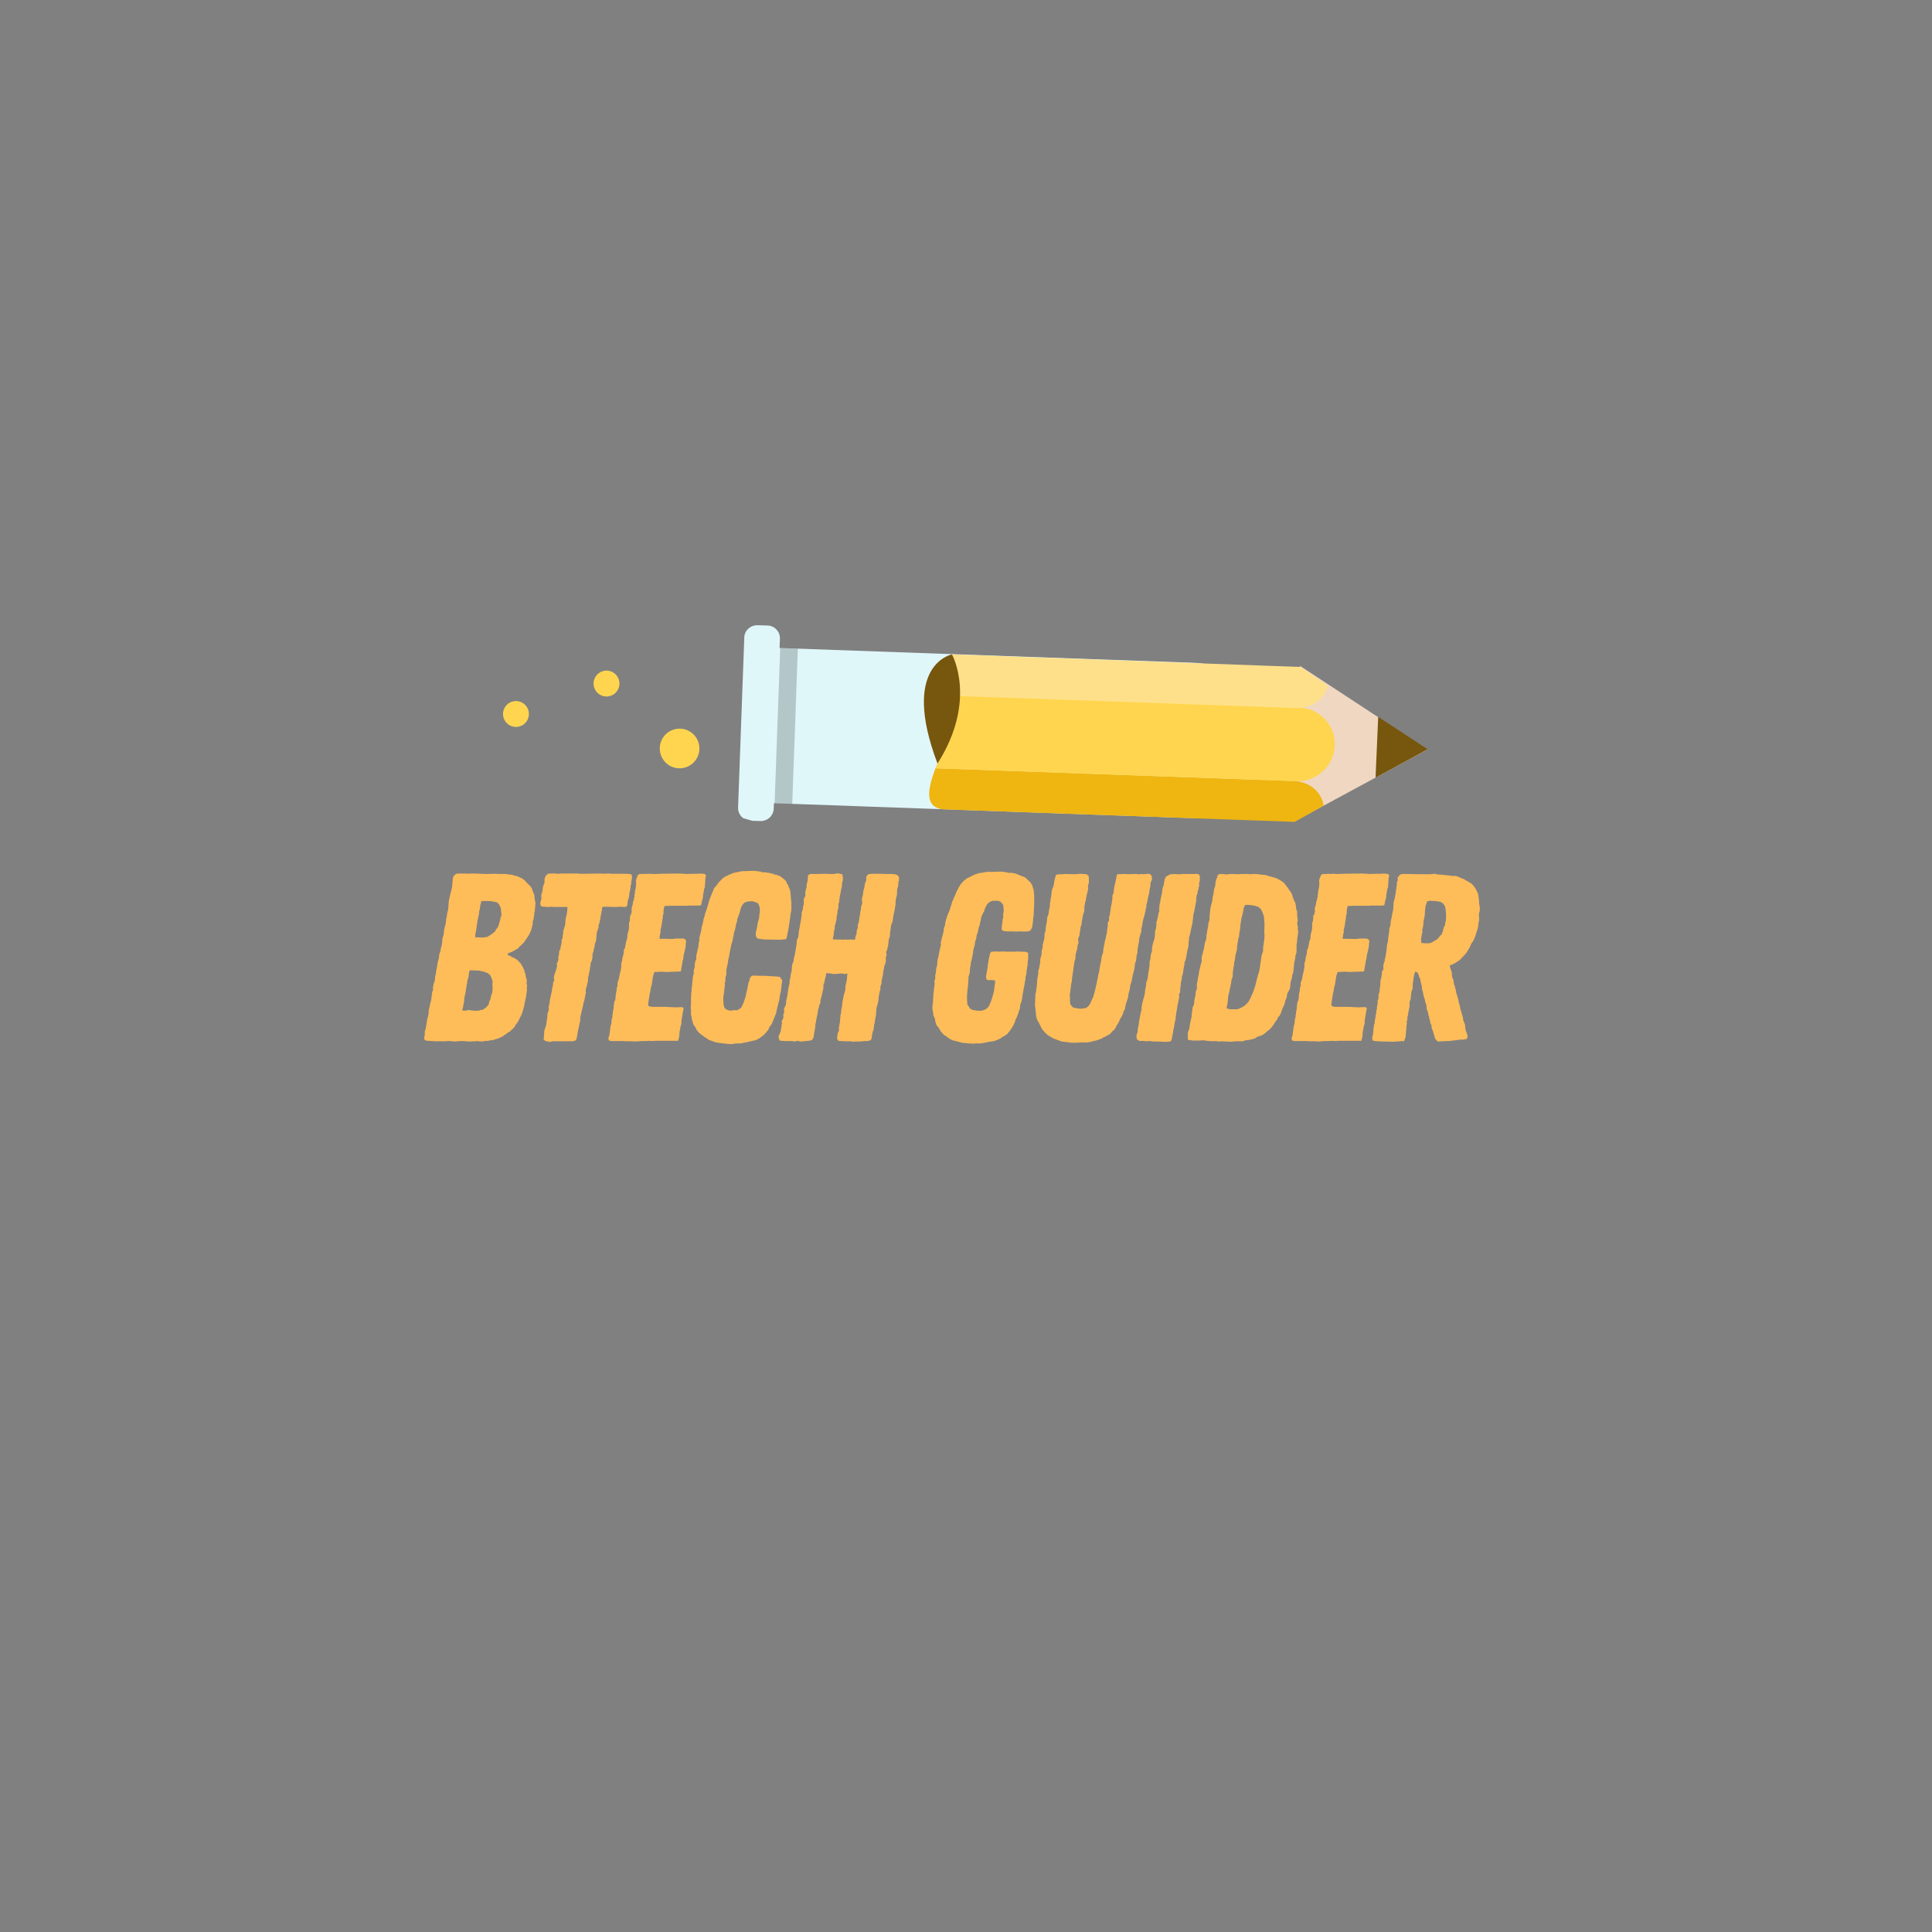 <?xml version="1.0" encoding="UTF-8"?>
<svg xmlns="http://www.w3.org/2000/svg" xmlns:xlink="http://www.w3.org/1999/xlink" width="375pt" height="375pt" viewBox="0 0 375 375" version="1.2">
<rect x="0" y="0" width="375" height="375" fill="#808080" stroke="none"/>
<defs>
<g>
<symbol overflow="visible" id="glyph0-0">
<path style="stroke:none;" d="M 7.234 0.047 L 7.934 0 L 8.07 0 L 8.441 -0.047 L 9.09 -0.047 L 9.461 0 L 10.066 0.047 L 11.316 0 L 11.645 -0.047 L 11.969 0 L 12.664 0.047 L 13.359 -0.094 L 13.637 -0.047 L 14.242 -0.184 L 14.656 -0.23 L 14.938 -0.277 L 15.309 -0.418 L 15.816 -0.555 L 16.188 -0.742 L 16.512 -0.883 L 16.746 -1.02 L 16.977 -1.207 L 17.301 -1.391 L 17.535 -1.625 L 17.812 -1.762 L 18.184 -1.996 L 18.367 -2.227 L 18.695 -2.504 L 18.926 -2.738 L 19.203 -3.246 L 19.621 -3.805 L 20.363 -5.289 L 20.457 -5.613 L 20.551 -5.891 L 20.641 -6.215 L 20.734 -6.492 L 20.875 -7.145 L 20.922 -7.469 L 21.059 -8.07 L 21.199 -8.766 L 21.293 -9.461 L 21.336 -9.789 L 21.336 -10.391 L 21.383 -10.809 L 21.293 -11.273 L 21.336 -11.875 L 21.152 -12.477 L 21.059 -13.082 L 20.922 -13.359 L 20.828 -13.824 L 20.594 -14.332 L 20.41 -14.656 L 20.133 -15.121 L 19.852 -15.398 L 19.574 -15.727 L 19.02 -16.098 L 18.602 -16.281 L 18.09 -16.559 L 17.625 -16.746 L 17.625 -17.023 L 18.043 -17.211 L 18.602 -17.441 L 19.156 -17.766 L 19.48 -17.953 L 19.715 -18.137 L 19.945 -18.414 L 20.18 -18.602 L 20.781 -19.203 L 21.152 -19.762 L 21.477 -20.223 L 21.801 -20.734 L 21.988 -21.152 L 22.125 -21.43 L 22.219 -21.754 L 22.312 -22.035 L 22.359 -22.359 L 22.406 -22.496 L 22.496 -22.82 L 22.449 -23.102 L 22.637 -23.703 L 22.684 -24.027 L 22.777 -24.633 L 22.777 -24.91 L 22.867 -25.234 L 22.914 -25.512 L 22.914 -25.836 L 22.961 -26.117 L 23.008 -26.812 L 22.914 -27.367 L 22.82 -27.738 L 22.82 -28.062 L 22.777 -28.434 L 22.496 -29.086 L 22.312 -29.641 L 22.172 -29.871 L 21.988 -30.152 L 21.57 -30.523 L 20.965 -31.172 L 20.457 -31.59 L 20.039 -31.773 L 19.574 -32.008 L 19.02 -32.145 L 18.324 -32.332 L 17.859 -32.379 L 17.348 -32.469 L 15.957 -32.469 L 15.309 -32.516 L 13.453 -32.469 L 11.18 -32.562 L 10.203 -32.562 L 9.695 -32.516 L 9.418 -32.562 L 8.258 -32.562 L 7.605 -32.516 L 7.191 -32.145 L 7.051 -31.914 L 6.957 -31.496 L 6.91 -30.801 L 6.863 -30.477 L 6.863 -30.105 L 6.727 -29.5 L 6.449 -28.387 L 6.309 -27.785 L 6.168 -27.09 L 6.078 -25.605 L 5.891 -24.957 L 5.797 -24.262 L 5.75 -23.98 L 5.66 -23.703 L 5.66 -23.379 L 5.613 -23.102 L 5.566 -22.684 L 5.426 -22.312 L 5.379 -22.035 L 5.289 -21.707 L 5.242 -21.152 L 5.195 -20.734 L 5.055 -20.316 L 4.965 -19.992 L 4.918 -19.668 L 4.918 -19.297 L 4.824 -18.648 L 4.637 -17.996 L 4.594 -17.625 L 4.406 -17.023 L 4.312 -16.793 L 4.266 -16.141 L 4.082 -15.492 L 3.988 -15.027 L 3.941 -14.844 L 3.941 -14.566 L 3.805 -14.008 L 3.758 -13.684 L 3.664 -13.082 L 3.523 -12.477 L 3.523 -12.152 L 3.48 -11.875 L 3.387 -11.504 L 3.246 -11.133 L 3.109 -10.484 L 3.152 -10.02 L 2.969 -9.555 L 2.875 -8.812 L 2.781 -8.117 L 2.738 -7.84 L 2.598 -7.469 L 2.551 -7.098 L 2.457 -6.773 L 2.41 -6.449 L 2.32 -6.168 L 2.273 -5.52 L 2.18 -4.871 L 1.996 -4.266 L 1.949 -3.941 L 1.855 -3.387 L 1.762 -2.738 L 1.668 -2.32 L 1.531 -1.949 L 1.531 -1.254 L 1.438 -0.789 L 1.391 -0.418 L 1.715 -0.141 L 2.133 -0.094 L 2.828 -0.047 L 3.199 -0.047 L 3.48 0 L 5.379 0 L 6.121 -0.047 L 6.492 -0.047 Z M 12.477 -20.133 L 11.922 -20.18 L 11.316 -20.18 L 11.316 -20.457 L 11.363 -20.922 L 11.457 -21.293 L 11.781 -23.562 L 11.875 -23.844 L 11.922 -24.168 L 12.059 -24.77 L 12.059 -25.094 L 12.199 -25.652 L 12.246 -25.977 L 12.293 -26.395 L 12.43 -26.812 L 12.43 -27.137 L 12.801 -27.23 L 13.961 -27.23 L 14.797 -27.137 L 15.215 -27.043 L 15.492 -26.996 L 15.863 -26.672 L 16.004 -26.441 L 16.281 -25.883 L 16.328 -25.328 L 16.375 -25.004 L 16.422 -24.492 L 16.234 -24.027 L 16.188 -23.656 L 16.098 -23.379 L 15.957 -22.82 L 15.727 -22.172 L 15.355 -21.707 L 15.121 -21.293 L 14.566 -20.828 L 14.055 -20.504 L 13.684 -20.27 L 13.129 -20.18 Z M 9.508 -5.938 L 8.766 -5.984 L 8.953 -6.586 L 9 -6.957 L 9.09 -7.328 L 9.184 -7.977 L 9.184 -8.305 L 9.324 -9 L 9.418 -9.324 L 9.508 -9.973 L 9.555 -10.344 L 9.648 -10.621 L 9.648 -10.945 L 9.742 -11.273 L 9.832 -11.969 L 9.926 -12.152 L 10.02 -12.523 L 10.113 -13.359 L 10.25 -13.777 L 10.902 -13.777 L 11.41 -13.73 L 12.059 -13.73 L 12.43 -13.637 L 12.895 -13.543 L 13.777 -13.219 L 14.285 -12.758 L 14.703 -11.645 L 14.656 -11.039 L 14.703 -10.25 L 14.613 -9.418 L 14.379 -8.812 L 14.332 -8.441 L 14.242 -8.117 L 14.008 -7.605 L 13.961 -7.234 L 13.684 -6.82 L 13.359 -6.539 L 12.941 -6.215 L 12.617 -6.078 L 12.293 -6.078 L 11.969 -5.938 L 11.086 -5.938 L 9.926 -6.078 Z M 9.508 -5.938 "/>
</symbol>
<symbol overflow="visible" id="glyph0-1">
<path style="stroke:none;" d="M 5.75 0.141 L 6.309 0 L 10.344 0 L 10.902 -0.23 L 10.992 -0.512 L 11.133 -1.16 L 11.227 -1.809 L 11.504 -3.109 L 11.734 -4.129 L 11.688 -4.5 L 11.828 -5.148 L 11.922 -5.52 L 12.152 -6.492 L 12.293 -7.098 L 12.34 -7.422 L 12.523 -8.023 L 12.664 -8.766 L 12.801 -9.418 L 12.758 -9.742 L 12.801 -10.02 L 12.848 -10.344 L 13.035 -10.902 L 13.082 -11.227 L 13.172 -11.504 L 13.219 -11.781 L 13.219 -12.246 L 13.312 -12.664 L 13.453 -13.359 L 13.59 -14.008 L 13.59 -14.285 L 13.684 -14.566 L 13.73 -15.215 L 13.914 -15.539 L 14.055 -16.098 L 14.102 -16.699 L 14.102 -17.023 L 14.242 -17.301 L 14.379 -17.953 L 14.473 -18.277 L 14.566 -18.973 L 14.797 -19.527 L 14.797 -19.852 L 14.844 -20.133 L 14.891 -20.688 L 14.891 -20.965 L 15.074 -21.57 L 15.309 -22.219 L 15.215 -22.449 L 15.398 -22.82 L 15.586 -23.656 L 15.633 -23.98 L 15.727 -24.586 L 15.816 -24.863 L 15.816 -25.141 L 15.957 -25.465 L 15.91 -25.746 L 16.004 -26.07 L 16.422 -26.117 L 18.367 -26.07 L 18.832 -26.07 L 19.25 -26.117 L 19.809 -26.117 L 20.223 -26.07 L 20.688 -26.117 L 20.875 -26.531 L 20.922 -27.184 L 21.012 -27.508 L 21.199 -28.109 L 21.246 -28.668 L 21.293 -28.945 L 21.383 -29.27 L 21.477 -29.828 L 21.477 -30.105 L 21.57 -30.43 L 21.617 -30.707 L 21.617 -31.031 L 21.707 -31.402 L 21.754 -31.727 L 21.754 -32.008 L 21.664 -32.379 L 21.246 -32.469 L 20.594 -32.516 L 17.719 -32.516 L 17.301 -32.562 L 16.328 -32.516 L 15.633 -32.562 L 12.664 -32.516 L 11.645 -32.516 L 11.316 -32.562 L 7.887 -32.562 L 7.562 -32.516 L 7.234 -32.516 L 7.004 -32.562 L 5.797 -32.562 L 5.473 -32.516 L 5.055 -32.191 L 4.824 -31.684 L 4.777 -31.402 L 4.777 -30.754 L 4.637 -30.477 L 4.453 -29.871 L 4.406 -29.223 L 4.312 -28.945 L 4.129 -28.297 L 4.176 -27.973 L 4.176 -27.602 L 4.035 -27.23 L 3.941 -26.672 L 4.082 -26.254 L 4.5 -26.117 L 4.871 -26.117 L 5.336 -26.07 L 5.75 -26.07 L 6.078 -26.117 L 6.727 -26.07 L 9.23 -26.07 L 9.184 -25.328 L 9.09 -24.633 L 9 -24.305 L 8.859 -23.703 L 8.859 -23.426 L 8.812 -23.102 L 8.812 -22.82 L 8.766 -22.543 L 8.535 -21.801 L 8.441 -21.477 L 8.395 -21.152 L 8.395 -20.781 L 8.305 -20.551 L 8.305 -20.086 L 8.07 -19.574 L 8.117 -19.25 L 7.977 -18.555 L 7.887 -18.277 L 7.887 -17.953 L 7.699 -17.672 L 7.605 -17.348 L 7.605 -16.93 L 7.469 -16.469 L 7.469 -15.816 L 7.375 -15.539 L 7.145 -14.984 L 7.234 -14.656 L 7.145 -14.332 L 6.957 -13.637 L 6.727 -12.988 L 6.633 -12.664 L 6.586 -12.34 L 6.68 -11.875 L 6.449 -11.41 L 6.402 -10.762 L 6.309 -10.484 L 6.215 -9.879 L 6.168 -9.555 L 6.078 -9.23 L 5.938 -8.535 L 5.797 -7.977 L 5.797 -7.605 L 5.566 -6.633 L 5.613 -6.262 L 5.566 -5.938 L 5.336 -5.289 L 5.336 -4.965 L 5.289 -4.312 L 5.195 -4.035 L 5.148 -3.34 L 5.055 -3.016 L 4.73 -2.039 L 4.684 -1.066 L 4.594 -0.371 L 5.008 0 L 5.336 0 Z M 5.75 0.141 "/>
</symbol>
<symbol overflow="visible" id="glyph0-2">
<path style="stroke:none;" d="M 6.82 0.047 L 7.191 0 L 7.934 -0.047 L 8.906 -0.047 L 9.184 -0.094 L 9.789 -0.047 L 10.531 -0.094 L 14.938 -0.094 L 15.074 -0.602 L 15.168 -1.02 L 15.215 -1.809 L 15.355 -2.504 L 15.398 -2.828 L 15.492 -3.109 L 15.586 -3.434 L 15.586 -4.035 L 15.77 -5.055 L 15.816 -5.426 L 15.91 -5.938 L 15.957 -6.121 L 16.004 -6.492 L 15.68 -6.633 L 14.379 -6.586 L 13.359 -6.633 L 12.711 -6.68 L 9.973 -6.68 L 9.324 -6.773 L 9.137 -6.957 L 9.137 -7.328 L 9.324 -8.535 L 9.461 -9.371 L 9.555 -9.695 L 9.602 -10.16 L 9.695 -10.574 L 9.832 -11.039 L 10.02 -12.34 L 10.16 -12.941 L 10.344 -13.453 L 10.762 -13.453 L 11.363 -13.5 L 11.875 -13.5 L 12.664 -13.453 L 13.824 -13.5 L 14.242 -13.5 L 14.938 -13.543 L 15.398 -13.543 L 15.492 -13.637 L 15.586 -14.285 L 15.727 -15.027 L 15.816 -15.68 L 15.957 -16.051 L 15.957 -16.375 L 16.098 -17.07 L 16.188 -17.395 L 16.328 -18.043 L 16.422 -18.555 L 16.422 -18.926 L 16.512 -19.48 L 16.234 -19.852 L 15.863 -19.945 L 14.656 -19.945 L 13.777 -19.852 L 12.152 -19.898 L 11.316 -19.898 L 11.41 -20.734 L 11.551 -21.199 L 11.504 -21.57 L 11.598 -21.895 L 11.734 -22.543 L 11.828 -23.191 L 11.969 -24.074 L 11.969 -24.445 L 12.105 -24.723 L 12.105 -25.375 L 12.152 -25.699 L 12.293 -26.254 L 13.406 -26.301 L 16.422 -26.301 L 16.977 -26.348 L 18.926 -26.348 L 19.391 -26.395 L 19.527 -26.996 L 19.574 -27.273 L 19.762 -27.926 L 19.762 -28.297 L 19.898 -28.992 L 19.945 -29.27 L 19.992 -29.594 L 20.133 -29.918 L 20.133 -30.199 L 20.223 -31.355 L 20.223 -31.637 L 20.363 -32.145 L 20.133 -32.469 L 19.715 -32.516 L 19.25 -32.562 L 18.832 -32.516 L 17.812 -32.516 L 16.469 -32.469 L 16.098 -32.516 L 15.027 -32.562 L 11.551 -32.516 L 10.531 -32.469 L 10.066 -32.469 L 9.695 -32.516 L 9.371 -32.516 L 8.812 -32.469 L 8.488 -32.516 L 8.211 -32.469 L 7.422 -32.469 L 7.051 -32.191 L 7.004 -31.914 L 6.863 -31.637 L 6.727 -31.078 L 6.82 -30.754 L 6.773 -30.477 L 6.727 -29.871 L 6.68 -29.594 L 6.586 -29.316 L 6.539 -28.715 L 6.449 -28.387 L 6.492 -28.109 L 6.355 -27.785 L 6.355 -27.461 L 6.215 -27.184 L 6.121 -26.531 L 5.938 -25.93 L 5.891 -25.605 L 5.938 -25.328 L 5.891 -25.004 L 5.797 -24.633 L 5.613 -24.352 L 5.566 -23.379 L 5.426 -23.055 L 5.379 -21.754 L 5.195 -21.059 L 5.055 -20.41 L 5.102 -20.133 L 5.008 -19.809 L 4.871 -19.438 L 4.594 -18.043 L 4.406 -17.766 L 4.406 -17.441 L 4.359 -17.117 L 4.312 -16.746 L 4.176 -16.422 L 4.082 -15.727 L 3.895 -15.074 L 3.895 -14.379 L 3.711 -13.406 L 3.617 -13.082 L 3.48 -12.387 L 3.434 -12.059 L 3.293 -11.734 L 3.152 -11.133 L 3.199 -10.855 L 3.016 -10.297 L 3.016 -10.066 L 2.922 -9.461 L 2.828 -9.09 L 2.828 -8.766 L 2.738 -8.023 L 2.551 -7.652 L 2.457 -7.051 L 2.41 -6.402 L 2.367 -6.078 L 2.273 -5.707 L 2.273 -5.379 L 2.18 -5.055 L 2.18 -4.637 L 2.039 -4.266 L 1.996 -3.523 L 1.809 -2.828 L 1.715 -2.086 L 1.625 -1.391 L 1.531 -0.973 L 1.391 -0.555 L 1.531 -0.141 L 1.949 -0.047 L 4.406 -0.047 L 4.73 0 L 5.938 0 Z M 6.82 0.047 "/>
</symbol>
<symbol overflow="visible" id="glyph0-3">
<path style="stroke:none;" d="M 10.16 0.555 L 10.621 0.465 L 11.227 0.418 L 11.922 0.418 L 12.523 0.277 L 13.082 0.184 L 13.637 0.047 L 14.844 -0.23 L 15.168 -0.371 L 15.91 -0.836 L 16.605 -1.438 L 17.301 -2.273 L 17.395 -2.551 L 17.535 -2.828 L 17.766 -3.109 L 17.953 -3.387 L 18.09 -3.711 L 18.324 -4.266 L 18.602 -5.008 L 18.738 -5.289 L 18.832 -5.613 L 18.879 -5.938 L 19.02 -6.492 L 19.297 -7.652 L 19.391 -7.934 L 19.527 -8.906 L 19.574 -9.09 L 19.621 -9.418 L 19.715 -9.648 L 19.762 -10.16 L 19.852 -10.762 L 19.852 -11.086 L 19.945 -11.363 L 19.945 -11.875 L 19.762 -12.199 L 19.438 -12.523 L 18.879 -12.57 L 16.605 -12.711 L 15.633 -12.711 L 14.426 -12.758 L 14.055 -12.711 L 13.73 -12.34 L 13.637 -11.875 L 13.406 -11.273 L 13.359 -10.945 L 13.266 -10.531 L 13.129 -9.832 L 12.988 -9.277 L 12.941 -9.047 L 12.895 -8.766 L 12.711 -8.164 L 12.477 -7.516 L 12.105 -6.68 L 11.922 -6.449 L 11.273 -6.031 L 10.574 -6.031 L 9.832 -5.938 L 9.137 -6.168 L 8.766 -6.492 L 8.582 -7.191 L 8.582 -7.516 L 8.535 -7.793 L 8.535 -8.258 L 8.582 -8.906 L 8.719 -9.555 L 8.719 -9.926 L 8.859 -10.902 L 8.812 -11.227 L 8.906 -11.551 L 8.953 -11.875 L 8.953 -12.246 L 9 -12.57 L 9.137 -12.895 L 9.137 -13.871 L 9.277 -14.566 L 9.371 -14.938 L 9.461 -15.539 L 9.508 -15.863 L 9.695 -16.605 L 9.742 -16.977 L 10.113 -18.832 L 10.344 -19.527 L 10.438 -20.18 L 10.531 -20.504 L 10.574 -20.781 L 10.621 -21.105 L 10.762 -21.523 L 10.902 -22.078 L 11.039 -22.777 L 11.227 -23.332 L 11.227 -23.609 L 11.504 -24.398 L 11.734 -25.004 L 11.922 -25.789 L 12.059 -26.117 L 12.199 -26.395 L 12.617 -26.902 L 13.129 -27.09 L 13.684 -27.184 L 14.195 -27.184 L 14.844 -26.996 L 15.355 -26.719 L 15.633 -25.883 L 15.633 -25.188 L 15.539 -24.539 L 15.492 -23.934 L 15.215 -22.914 L 15.121 -22.266 L 14.938 -21.43 L 14.844 -21.105 L 14.844 -20.457 L 15.168 -19.945 L 16.512 -19.762 L 19.438 -19.715 L 20.086 -19.762 L 20.641 -19.809 L 20.828 -19.992 L 21.059 -21.199 L 21.152 -21.57 L 21.43 -23.379 L 21.523 -24.121 L 21.617 -24.816 L 21.707 -25.188 L 21.754 -25.652 L 21.754 -26.672 L 21.707 -27.367 L 21.664 -27.785 L 21.617 -28.387 L 21.57 -28.945 L 21.477 -29.457 L 21.246 -29.918 L 21.152 -30.242 L 21.012 -30.477 L 20.781 -30.895 L 20.688 -31.125 L 20.18 -31.59 L 19.574 -32.055 L 18.926 -32.285 L 18.414 -32.379 L 18.23 -32.516 L 17.906 -32.562 L 17.582 -32.656 L 17.301 -32.703 L 16.652 -32.797 L 16.188 -32.797 L 15.77 -32.934 L 14.613 -33.074 L 13.871 -33.074 L 12.988 -33.027 L 12.293 -33.027 L 11.969 -32.98 L 11.363 -32.84 L 10.574 -32.703 L 9.602 -32.285 L 9.324 -32.145 L 8.719 -31.867 L 8.441 -31.637 L 7.793 -30.984 L 7.422 -30.523 L 7.098 -30.059 L 6.773 -29.781 L 6.586 -29.27 L 6.309 -28.621 L 6.078 -28.062 L 5.797 -27.273 L 5.613 -26.625 L 5.336 -25.699 L 5.008 -24.77 L 4.871 -24.168 L 4.73 -23.844 L 4.684 -23.52 L 4.637 -23.238 L 4.547 -22.914 L 4.5 -22.59 L 4.359 -22.312 L 4.312 -21.848 L 4.223 -21.336 L 4.129 -21.012 L 3.895 -20.086 L 3.895 -19.438 L 3.758 -19.156 L 3.758 -18.879 L 3.711 -18.324 L 3.57 -17.859 L 3.48 -17.348 L 3.34 -16.84 L 3.34 -16.652 L 3.293 -16.512 L 3.293 -15.863 L 3.109 -15.586 L 2.969 -14.75 L 3.016 -14.52 L 2.875 -14.008 L 2.781 -13.637 L 2.828 -13.219 L 2.645 -12.57 L 2.551 -11.598 L 2.504 -11.316 L 2.504 -10.992 L 2.41 -10.344 L 2.367 -9.695 L 2.32 -9.324 L 2.273 -8.348 L 2.273 -7.145 L 2.227 -6.82 L 2.227 -6.402 L 2.273 -6.031 L 2.273 -5.148 L 2.367 -4.824 L 2.457 -4.223 L 2.551 -3.941 L 2.691 -3.34 L 3.109 -2.738 L 3.434 -2.086 L 3.664 -1.855 L 3.852 -1.625 L 4.453 -1.16 L 4.73 -0.973 L 4.965 -0.789 L 5.426 -0.512 L 5.707 -0.277 L 6.262 -0.094 L 6.863 0.141 L 7.145 0.184 L 7.469 0.277 L 7.934 0.324 L 8.211 0.371 L 8.582 0.418 L 9.09 0.465 L 9.418 0.512 L 9.742 0.512 Z M 10.16 0.555 "/>
</symbol>
<symbol overflow="visible" id="glyph0-4">
<path style="stroke:none;" d="M 15.77 0.094 L 16.141 0.047 L 17.07 0.047 L 17.672 0 L 17.953 -0.047 L 18.648 -0.047 L 19.203 -0.184 L 19.391 -0.465 L 19.48 -0.789 L 19.48 -1.16 L 19.574 -1.484 L 19.621 -1.855 L 19.762 -2.086 L 19.852 -2.645 L 19.898 -3.152 L 19.992 -3.48 L 20.086 -4.082 L 20.133 -4.406 L 20.27 -5.055 L 20.316 -5.797 L 20.363 -6.449 L 20.457 -6.727 L 20.594 -7.234 L 20.734 -7.887 L 20.781 -8.211 L 20.781 -8.582 L 20.922 -9.23 L 20.965 -9.555 L 21.059 -9.832 L 21.152 -10.16 L 21.105 -10.438 L 21.383 -11.41 L 21.336 -11.688 L 21.43 -12.016 L 21.57 -12.664 L 21.664 -13.172 L 21.664 -13.453 L 21.848 -14.285 L 21.895 -14.613 L 22.125 -15.215 L 22.172 -15.539 L 22.172 -16.141 L 22.219 -16.469 L 22.359 -16.746 L 22.266 -17.07 L 22.266 -17.441 L 22.449 -17.719 L 22.496 -18.043 L 22.637 -18.695 L 22.684 -18.973 L 22.73 -19.668 L 22.961 -20.316 L 23.008 -21.012 L 23.102 -21.754 L 23.191 -22.359 L 23.238 -22.637 L 23.473 -23.191 L 23.52 -23.473 L 23.609 -24.074 L 23.656 -24.445 L 23.75 -24.77 L 23.797 -25.094 L 23.934 -25.699 L 23.98 -26.023 L 24.074 -26.625 L 24.074 -26.949 L 24.121 -27.555 L 24.215 -27.926 L 24.305 -28.25 L 24.352 -28.574 L 24.352 -28.945 L 24.398 -29.594 L 24.586 -30.152 L 24.586 -30.477 L 24.633 -30.754 L 24.586 -30.941 L 24.77 -31.219 L 24.723 -31.543 L 24.77 -31.82 L 24.445 -32.238 L 24.121 -32.379 L 23.379 -32.469 L 22.078 -32.469 L 21.152 -32.516 L 19.48 -32.516 L 19.066 -32.469 L 18.785 -32.426 L 18.414 -32.008 L 18.367 -31.727 L 18.414 -31.402 L 18.324 -31.078 L 18.137 -30.66 L 18.09 -30.383 L 17.996 -29.781 L 17.906 -29.5 L 17.766 -28.898 L 17.766 -28.527 L 17.582 -27.879 L 17.535 -27.555 L 17.582 -27.184 L 17.582 -26.625 L 17.395 -26.207 L 17.348 -25.605 L 17.211 -25.004 L 17.211 -24.676 L 17.117 -24.398 L 17.07 -24.074 L 17.023 -23.703 L 16.977 -23.379 L 16.93 -23.102 L 16.699 -22.496 L 16.793 -22.219 L 16.559 -21.523 L 16.512 -21.199 L 16.512 -20.875 L 16.328 -20.457 L 16.234 -19.945 L 16.188 -19.715 L 15.215 -19.762 L 14.844 -19.715 L 14.285 -19.762 L 13.914 -19.715 L 12.57 -19.762 L 12.199 -19.762 L 11.875 -19.809 L 11.969 -20.18 L 12.016 -20.457 L 12.105 -20.828 L 12.059 -21.105 L 12.152 -21.43 L 12.293 -22.035 L 12.246 -22.359 L 12.387 -22.637 L 12.43 -22.961 L 12.523 -23.332 L 12.617 -23.562 L 12.617 -23.844 L 12.664 -24.398 L 12.758 -24.633 L 12.801 -25.234 L 12.895 -25.605 L 12.988 -25.93 L 12.988 -26.672 L 13.129 -26.996 L 13.172 -27.555 L 13.266 -28.203 L 13.453 -29.086 L 13.5 -29.5 L 13.637 -29.918 L 13.684 -30.57 L 13.73 -30.848 L 13.871 -31.402 L 13.824 -31.727 L 13.824 -32.008 L 13.73 -32.426 L 13.266 -32.516 L 12.711 -32.609 L 12.246 -32.469 L 11.227 -32.469 L 10.574 -32.516 L 8.676 -32.469 L 7.516 -32.469 L 7.098 -32.238 L 7.051 -31.727 L 7.004 -31.172 L 6.863 -30.57 L 6.773 -30.242 L 6.82 -29.871 L 6.68 -29.547 L 6.633 -29.223 L 6.539 -28.898 L 6.586 -28.25 L 6.262 -27.645 L 6.262 -26.672 L 6.121 -26.07 L 6.078 -25.789 L 6.031 -25.418 L 5.844 -25.047 L 5.844 -24.398 L 5.797 -24.168 L 5.66 -23.191 L 5.566 -22.82 L 5.473 -22.219 L 5.289 -21.246 L 5.242 -20.594 L 5.195 -20.27 L 4.918 -19.621 L 4.871 -18.973 L 4.777 -18.324 L 4.73 -18.043 L 4.5 -16.699 L 4.312 -16.051 L 4.312 -15.68 L 4.176 -15.309 L 4.035 -14.984 L 3.941 -14.285 L 3.941 -13.961 L 3.852 -13.406 L 3.711 -12.941 L 3.664 -12.34 L 3.48 -11.688 L 3.523 -11.363 L 3.434 -10.992 L 3.387 -10.715 L 3.293 -10.438 L 3.062 -8.812 L 2.969 -8.441 L 2.828 -7.793 L 2.828 -7.422 L 2.781 -7.098 L 2.598 -6.68 L 2.41 -6.355 L 2.457 -5.707 L 2.273 -5.055 L 2.32 -4.684 L 2.227 -4.359 L 1.949 -3.852 L 2.039 -3.523 L 1.949 -3.246 L 1.949 -2.922 L 1.855 -2.504 L 1.809 -2.039 L 1.578 -1.438 L 1.391 -1.02 L 1.391 -0.648 L 1.578 -0.141 L 2.504 -0.047 L 3.988 -0.047 L 4.547 0.047 L 4.871 -0.047 L 5.195 -0.094 L 5.52 0.047 L 5.891 0.047 L 6.586 -0.047 L 7.145 -0.094 L 7.562 -0.141 L 7.934 -0.324 L 8.164 -0.789 L 8.258 -1.484 L 8.305 -1.809 L 8.395 -2.18 L 8.488 -2.828 L 8.488 -3.152 L 8.629 -3.805 L 8.676 -4.176 L 8.953 -5.473 L 9.047 -6.168 L 9.23 -6.773 L 9.277 -7.004 L 9.508 -7.562 L 9.461 -7.84 L 9.742 -8.859 L 9.973 -9.926 L 10.066 -10.25 L 10.066 -11.039 L 10.25 -11.363 L 10.344 -11.969 L 10.531 -12.617 L 10.574 -12.988 L 10.621 -13.219 L 11.41 -13.172 L 12.105 -13.035 L 13.59 -13.172 L 14.008 -13.082 L 14.332 -13.082 L 14.75 -13.129 L 14.656 -12.57 L 14.656 -12.246 L 14.566 -11.598 L 14.473 -11.273 L 14.332 -10.621 L 14.332 -10.066 L 14.242 -9.602 L 14.055 -9.09 L 13.777 -7.699 L 13.684 -6.82 L 13.543 -6.121 L 13.5 -5.473 L 13.406 -5.242 L 13.359 -4.637 L 13.312 -4.312 L 13.312 -3.988 L 13.266 -3.664 L 13.082 -2.691 L 13.082 -2.039 L 12.895 -1.715 L 12.801 -1.297 L 12.758 -0.883 L 12.711 -0.512 L 12.988 -0.094 L 13.312 -0.047 L 13.637 -0.047 L 14.148 0 L 15.398 0 Z M 15.77 0.094 "/>
</symbol>
<symbol overflow="visible" id="glyph0-5">
<path style="stroke:none;" d=""/>
</symbol>
<symbol overflow="visible" id="glyph0-6">
<path style="stroke:none;" d="M 10.066 0.465 L 10.531 0.418 L 11.551 0.418 L 12.293 0.277 L 12.941 0.141 L 13.172 0.094 L 14.148 -0.047 L 14.844 -0.324 L 15.445 -0.602 L 15.816 -0.883 L 16.098 -1.02 L 16.652 -1.391 L 17.211 -2.086 L 17.625 -2.691 L 17.812 -3.016 L 18.137 -3.711 L 18.23 -4.035 L 18.324 -4.312 L 18.508 -4.637 L 18.738 -5.242 L 18.879 -5.66 L 18.973 -6.031 L 19.109 -6.262 L 19.203 -7.145 L 19.344 -7.469 L 19.527 -8.117 L 19.621 -8.859 L 19.715 -9.371 L 19.809 -9.926 L 19.852 -10.25 L 19.992 -10.809 L 20.039 -11.133 L 20.133 -11.734 L 20.223 -12.016 L 20.18 -12.34 L 20.27 -12.617 L 20.41 -13.219 L 20.41 -13.5 L 20.457 -13.824 L 20.504 -14.102 L 20.551 -14.473 L 20.641 -15.027 L 20.641 -15.398 L 20.734 -16.004 L 20.734 -17.164 L 20.18 -17.395 L 19.203 -17.395 L 18.555 -17.441 L 18.23 -17.395 L 16.559 -17.395 L 15.816 -17.441 L 15.074 -17.395 L 14.703 -17.441 L 13.59 -17.395 L 13.359 -17.117 L 13.312 -16.93 L 13.082 -15.91 L 13.035 -15.539 L 12.941 -15.074 L 12.801 -13.961 L 12.57 -12.711 L 12.57 -12.152 L 12.848 -11.875 L 13.914 -11.875 L 14.242 -11.828 L 14.332 -11.598 L 14.102 -9.789 L 13.824 -8.719 L 13.684 -8.258 L 13.543 -7.84 L 13.312 -7.281 L 13.129 -6.863 L 12.801 -6.449 L 12.293 -6.121 L 11.734 -5.938 L 10.855 -5.938 L 9.973 -6.078 L 9.508 -6.309 L 9.371 -6.449 L 9.184 -6.773 L 8.906 -7.191 L 8.906 -7.652 L 8.859 -8.117 L 8.859 -8.812 L 8.906 -9.461 L 8.953 -10.066 L 9 -10.344 L 9.047 -10.668 L 9.09 -11.273 L 9.137 -11.922 L 9.137 -12.43 L 9.277 -12.941 L 9.418 -13.406 L 9.418 -13.73 L 9.461 -14.379 L 9.555 -14.656 L 9.602 -15.262 L 9.695 -15.586 L 9.832 -16.188 L 10.02 -17.07 L 10.066 -17.582 L 10.203 -18.184 L 10.344 -18.602 L 10.391 -19.02 L 10.484 -19.48 L 10.621 -19.809 L 10.715 -20.41 L 10.762 -20.734 L 10.945 -21.105 L 11.039 -21.664 L 11.133 -21.988 L 11.18 -22.266 L 11.363 -22.684 L 11.363 -23.008 L 11.504 -23.332 L 11.551 -23.703 L 11.688 -24.262 L 11.969 -24.863 L 12.246 -25.375 L 12.293 -25.652 L 12.43 -25.977 L 12.617 -26.301 L 12.758 -26.578 L 13.129 -26.949 L 13.543 -27.184 L 13.871 -27.273 L 14.891 -27.273 L 15.355 -27.09 L 15.633 -26.812 L 15.863 -26.488 L 15.91 -26.207 L 15.957 -25.699 L 16.004 -25.375 L 15.863 -24.539 L 15.91 -24.121 L 15.816 -23.797 L 15.727 -23.191 L 15.633 -22.449 L 15.586 -21.941 L 15.633 -21.57 L 16.098 -21.383 L 16.605 -21.336 L 17.906 -21.336 L 18.367 -21.293 L 19.109 -21.336 L 19.898 -21.293 L 20.828 -21.336 L 21.246 -21.617 L 21.523 -22.219 L 21.617 -22.914 L 21.664 -23.332 L 21.707 -23.891 L 21.801 -24.445 L 21.801 -24.77 L 21.848 -25.328 L 21.848 -25.836 L 21.895 -26.441 L 21.895 -28.25 L 21.848 -28.852 L 21.801 -29.363 L 21.617 -29.871 L 21.523 -30.289 L 21.383 -30.477 L 21.246 -30.754 L 20.594 -31.402 L 20.039 -31.867 L 19.391 -32.098 L 18.602 -32.426 L 18.277 -32.562 L 17.488 -32.703 L 16.883 -32.703 L 16.512 -32.797 L 15.91 -32.887 L 15.309 -32.934 L 14.055 -32.887 L 12.664 -32.887 L 12.016 -32.75 L 11.273 -32.656 L 10.668 -32.469 L 10.066 -32.238 L 9.461 -31.914 L 8.859 -31.637 L 8.258 -31.172 L 7.746 -30.613 L 7.562 -30.383 L 7.422 -30.105 L 7.234 -29.871 L 7.004 -29.363 L 6.773 -28.945 L 6.68 -28.621 L 6.539 -28.344 L 6.262 -27.738 L 6.121 -27.367 L 5.984 -27.09 L 5.797 -26.441 L 5.613 -25.883 L 5.566 -25.652 L 5.336 -25.094 L 5.195 -24.816 L 5.102 -24.492 L 4.965 -24.215 L 4.918 -23.891 L 4.777 -23.609 L 4.73 -23.332 L 4.637 -23.008 L 4.594 -22.496 L 4.406 -22.078 L 4.359 -21.707 L 4.266 -21.105 L 4.129 -20.594 L 3.941 -19.945 L 3.895 -19.621 L 3.758 -19.156 L 3.805 -18.738 L 3.664 -18.137 L 3.434 -17.164 L 3.34 -16.512 L 3.152 -15.863 L 3.109 -15.492 L 3.062 -14.75 L 2.875 -14.102 L 2.828 -13.406 L 2.691 -12.758 L 2.691 -12.152 L 2.504 -11.551 L 2.598 -11.227 L 2.504 -10.621 L 2.457 -10.297 L 2.41 -9.695 L 2.367 -9.418 L 2.32 -9.09 L 2.32 -8.488 L 2.273 -8.305 L 2.273 -7.652 L 2.18 -7.191 L 2.133 -6.355 L 2.32 -5.379 L 2.32 -5.102 L 2.457 -4.777 L 2.645 -4.312 L 2.691 -3.941 L 2.828 -3.48 L 2.969 -3.062 L 3.293 -2.738 L 3.617 -2.18 L 3.758 -1.949 L 3.941 -1.715 L 4.406 -1.207 L 4.777 -1.02 L 5.426 -0.512 L 6.078 -0.184 L 6.863 0 L 7.328 0.141 L 8.117 0.324 L 8.395 0.324 L 9.137 0.418 L 9.461 0.418 Z M 10.066 0.465 "/>
</symbol>
<symbol overflow="visible" id="glyph0-7">
<path style="stroke:none;" d="M 10.066 0.277 L 10.992 0.277 L 11.688 0.23 L 12.758 0.23 L 13.684 0.141 L 13.961 0.047 L 14.379 -0.047 L 14.938 -0.184 L 15.215 -0.277 L 15.957 -0.555 L 16.188 -0.742 L 16.746 -0.973 L 17.117 -1.207 L 17.535 -1.438 L 17.906 -1.902 L 18.324 -2.227 L 18.602 -2.645 L 18.785 -3.062 L 19.02 -3.387 L 19.203 -3.711 L 19.48 -4.359 L 19.668 -4.637 L 19.992 -5.242 L 20.133 -5.844 L 20.363 -6.121 L 20.504 -6.91 L 20.688 -7.516 L 20.875 -8.07 L 20.965 -8.395 L 21.059 -8.676 L 21.059 -9 L 21.152 -9.418 L 21.293 -9.926 L 21.383 -10.25 L 21.383 -10.531 L 21.523 -11.133 L 21.707 -11.688 L 21.707 -11.781 L 21.848 -12.43 L 21.895 -12.758 L 22.078 -13.406 L 22.219 -14.008 L 22.312 -14.566 L 22.359 -15.168 L 22.543 -15.539 L 22.637 -16.188 L 22.637 -16.512 L 22.82 -17.164 L 22.867 -17.812 L 22.961 -18.461 L 23.008 -18.738 L 23.148 -19.391 L 23.148 -19.668 L 23.285 -20.363 L 23.609 -21.383 L 23.562 -21.707 L 23.656 -22.035 L 23.703 -22.312 L 23.797 -22.637 L 23.797 -22.961 L 23.934 -23.52 L 24.027 -23.934 L 24.168 -24.352 L 24.262 -24.77 L 24.398 -25.281 L 24.398 -25.559 L 24.586 -26.117 L 24.539 -26.395 L 24.723 -26.996 L 24.77 -27.32 L 24.863 -27.691 L 24.91 -28.016 L 25.094 -28.668 L 25.141 -29.039 L 25.234 -29.688 L 25.328 -30.059 L 25.375 -30.754 L 25.652 -31.402 L 25.605 -32.098 L 25.234 -32.469 L 24.863 -32.516 L 24.445 -32.469 L 24.121 -32.426 L 23.656 -32.469 L 23.332 -32.426 L 22.961 -32.426 L 22.637 -32.469 L 22.312 -32.469 L 20.965 -32.426 L 20.641 -32.469 L 20.316 -32.469 L 18.926 -32.426 L 18.785 -32.098 L 18.738 -31.727 L 18.602 -31.125 L 18.461 -30.477 L 18.324 -29.871 L 18.277 -29.594 L 18.23 -29.039 L 18.184 -28.758 L 17.953 -28.25 L 17.996 -27.926 L 17.906 -27.32 L 17.812 -26.672 L 17.672 -26.023 L 17.625 -25.652 L 17.535 -25.004 L 17.488 -24.633 L 17.301 -23.98 L 17.348 -23.473 L 17.07 -23.008 L 17.07 -22.359 L 17.023 -22.125 L 16.93 -21.477 L 16.93 -21.105 L 16.746 -20.457 L 16.699 -20.086 L 16.512 -19.438 L 16.422 -18.879 L 16.281 -18.277 L 16.188 -17.672 L 16.188 -17.301 L 15.957 -16.652 L 15.863 -16.328 L 15.816 -15.77 L 15.633 -14.938 L 15.539 -14.473 L 15.445 -13.871 L 15.398 -13.543 L 15.309 -13.172 L 15.215 -12.848 L 15.168 -12.43 L 15.074 -12.016 L 14.984 -11.734 L 14.938 -11.273 L 14.844 -10.945 L 14.703 -10.297 L 14.473 -9.371 L 14.379 -9.09 L 14.285 -8.676 L 14.055 -8.211 L 13.73 -7.469 L 13.59 -7.191 L 13.312 -6.82 L 12.848 -6.449 L 11.781 -6.309 L 10.809 -6.449 L 10.297 -6.586 L 9.789 -7.191 L 9.742 -7.746 L 9.742 -8.258 L 9.695 -9 L 9.742 -9.324 L 9.789 -9.602 L 9.832 -10.02 L 9.973 -11.133 L 10.113 -11.734 L 10.16 -12.387 L 10.297 -13.312 L 10.531 -14.984 L 10.621 -15.539 L 10.809 -16.141 L 10.809 -16.746 L 10.945 -17.301 L 11.039 -17.582 L 11.133 -17.906 L 11.18 -18.277 L 11.227 -18.695 L 11.41 -19.109 L 11.316 -19.715 L 11.363 -19.992 L 11.598 -20.641 L 11.598 -20.965 L 11.688 -21.336 L 11.734 -21.664 L 11.781 -22.125 L 11.922 -22.449 L 11.969 -22.73 L 12.059 -23.426 L 12.199 -24.121 L 12.246 -24.492 L 12.477 -25.141 L 12.523 -25.465 L 12.523 -25.93 L 12.57 -26.301 L 12.664 -26.902 L 12.848 -27.461 L 12.848 -27.785 L 12.941 -28.062 L 12.988 -28.387 L 13.082 -28.758 L 13.172 -29.176 L 13.266 -29.5 L 13.219 -30.152 L 13.312 -30.477 L 13.406 -30.754 L 13.406 -31.402 L 13.359 -32.098 L 12.941 -32.426 L 12.199 -32.469 L 11.781 -32.516 L 10.668 -32.426 L 8.719 -32.469 L 8.305 -32.426 L 8.07 -32.426 L 7.281 -32.379 L 7.004 -32.285 L 6.91 -31.914 L 6.727 -31.266 L 6.633 -30.613 L 6.539 -30.152 L 6.449 -29.918 L 6.215 -29.316 L 6.078 -28.016 L 5.984 -27.738 L 5.984 -27.414 L 5.844 -26.766 L 5.844 -26.395 L 5.797 -26.023 L 5.66 -25.375 L 5.613 -25.004 L 5.566 -24.676 L 5.336 -24.074 L 5.289 -23.797 L 5.289 -23.473 L 5.195 -22.867 L 5.102 -22.59 L 4.965 -21.293 L 4.824 -21.012 L 4.777 -20.363 L 4.777 -19.992 L 4.594 -19.344 L 4.453 -18.738 L 4.406 -18.09 L 4.223 -17.488 L 4.223 -16.883 L 4.129 -16.559 L 3.988 -16.004 L 3.941 -15.68 L 3.988 -15.355 L 3.852 -14.797 L 3.805 -14.52 L 3.758 -14.195 L 3.57 -13.637 L 3.57 -13.035 L 3.48 -12.57 L 3.387 -12.016 L 3.34 -11.316 L 3.293 -10.715 L 3.109 -9.461 L 3.016 -9.047 L 2.969 -7.469 L 2.922 -7.191 L 3.109 -5.613 L 3.152 -4.965 L 3.34 -4.223 L 3.711 -3.57 L 4.082 -2.828 L 4.129 -2.691 L 4.359 -2.32 L 4.594 -2.039 L 4.871 -1.715 L 5.336 -1.254 L 6.262 -0.695 L 6.539 -0.555 L 6.863 -0.418 L 7.652 -0.141 L 7.84 -0.047 L 8.164 0.047 Z M 10.066 0.277 "/>
</symbol>
<symbol overflow="visible" id="glyph0-8">
<path style="stroke:none;" d="M 6.402 0.094 L 7.605 0.094 L 8.117 -0.047 L 8.258 -0.465 L 8.305 -0.836 L 8.441 -1.438 L 8.535 -2.086 L 8.676 -2.691 L 8.859 -3.805 L 9 -4.312 L 9 -4.637 L 9.09 -5.242 L 9.184 -5.891 L 9.324 -6.539 L 9.324 -6.91 L 9.508 -7.516 L 9.555 -7.887 L 9.695 -8.582 L 9.648 -9.09 L 9.879 -9.555 L 9.879 -10.203 L 9.926 -10.438 L 10.02 -11.086 L 10.02 -11.457 L 10.203 -12.105 L 10.203 -12.477 L 10.391 -13.129 L 10.484 -13.684 L 10.574 -14.285 L 10.715 -14.891 L 10.715 -15.262 L 10.855 -15.586 L 11.039 -16.234 L 11.273 -17.625 L 11.41 -18.09 L 11.504 -18.695 L 11.504 -19.02 L 11.551 -19.391 L 11.598 -19.715 L 11.598 -20.133 L 11.734 -20.551 L 11.875 -21.199 L 11.922 -21.43 L 12.059 -22.035 L 12.199 -22.59 L 12.293 -23.191 L 12.34 -23.52 L 12.387 -24.074 L 12.43 -24.398 L 12.523 -24.957 L 12.617 -25.234 L 12.711 -25.746 L 12.941 -26.949 L 12.988 -27.23 L 12.988 -27.555 L 13.035 -27.832 L 13.035 -28.203 L 13.219 -28.621 L 13.312 -29.27 L 13.453 -29.5 L 13.453 -29.918 L 13.59 -30.105 L 13.543 -30.383 L 13.59 -30.895 L 13.684 -31.031 L 13.684 -31.637 L 13.73 -31.914 L 13.543 -32.379 L 13.035 -32.516 L 12.711 -32.469 L 10.25 -32.469 L 9.926 -32.426 L 9.277 -32.426 L 8.859 -32.469 L 8.164 -32.426 L 7.84 -32.379 L 7.562 -32.191 L 7.234 -32.055 L 6.91 -31.59 L 6.863 -31.266 L 6.773 -30.984 L 6.68 -30.289 L 6.492 -29.781 L 6.402 -29.27 L 6.355 -28.715 L 6.262 -28.434 L 6.215 -28.156 L 6.078 -27.555 L 5.984 -26.902 L 5.891 -26.672 L 5.844 -26.07 L 5.797 -25.699 L 5.844 -25.375 L 5.66 -24.77 L 5.613 -24.445 L 5.473 -23.844 L 5.426 -23.562 L 5.242 -23.008 L 5.289 -22.684 L 5.242 -22.406 L 5.148 -21.754 L 5.008 -21.43 L 5.008 -20.781 L 4.871 -19.809 L 4.637 -19.156 L 4.5 -18.555 L 4.406 -17.996 L 4.406 -17.395 L 4.223 -17.023 L 4.129 -16.375 L 4.129 -16.051 L 3.941 -15.398 L 3.941 -14.75 L 3.852 -14.102 L 3.805 -13.824 L 3.758 -13.5 L 3.664 -13.172 L 3.664 -12.895 L 3.57 -12.199 L 3.246 -11.18 L 3.293 -10.855 L 3.199 -10.531 L 3.152 -10.25 L 3.062 -9.926 L 3.062 -9.602 L 2.969 -9.047 L 2.875 -8.629 L 2.738 -8.211 L 2.645 -7.793 L 2.504 -7.281 L 2.367 -6.449 L 2.41 -6.168 L 2.227 -5.566 L 2.18 -5.242 L 2.086 -4.871 L 2.039 -4.547 L 1.902 -3.852 L 1.855 -3.48 L 1.762 -2.828 L 1.668 -2.504 L 1.625 -1.809 L 1.391 -1.16 L 1.438 -0.465 L 1.809 -0.141 L 2.18 -0.047 L 2.551 -0.094 L 2.875 -0.047 L 3.387 0 L 3.711 -0.047 L 4.082 -0.047 L 4.73 0.047 L 6.078 0.047 Z M 6.402 0.094 "/>
</symbol>
<symbol overflow="visible" id="glyph0-9">
<path style="stroke:none;" d="M 9.832 0.094 L 10.16 0.047 L 10.391 0.047 L 10.715 0 L 12.152 0 L 12.664 -0.184 L 13.406 -0.277 L 13.871 -0.371 L 14.52 -0.555 L 14.984 -0.883 L 15.492 -1.02 L 16.098 -1.297 L 16.375 -1.484 L 16.793 -1.855 L 17.441 -2.367 L 18.09 -3.152 L 18.414 -3.711 L 18.648 -3.988 L 18.879 -4.312 L 18.926 -4.594 L 19.297 -4.965 L 19.527 -5.426 L 19.852 -6.355 L 20.18 -7.004 L 20.363 -7.652 L 20.41 -7.934 L 20.688 -8.535 L 20.734 -9.047 L 20.828 -9.324 L 21.152 -9.926 L 21.293 -10.25 L 21.383 -10.809 L 21.43 -11.41 L 21.707 -12.387 L 21.754 -12.848 L 21.895 -13.219 L 21.988 -13.59 L 22.078 -14.656 L 22.172 -15.355 L 22.359 -16.234 L 22.359 -16.559 L 22.59 -17.301 L 22.59 -18.602 L 22.637 -18.926 L 22.73 -19.715 L 22.73 -20.039 L 22.867 -20.781 L 22.867 -21.059 L 22.914 -21.383 L 22.82 -21.707 L 22.867 -22.035 L 22.82 -22.312 L 22.684 -22.961 L 22.82 -23.238 L 22.777 -23.844 L 22.684 -24.77 L 22.73 -25.094 L 22.496 -25.746 L 22.496 -26.07 L 22.359 -26.859 L 22.172 -27.184 L 21.895 -27.879 L 21.707 -28.527 L 21.477 -28.945 L 21.293 -29.176 L 20.922 -29.734 L 20.223 -30.66 L 19.945 -30.895 L 19.621 -31.125 L 19.156 -31.402 L 18.973 -31.496 L 18.738 -31.637 L 17.953 -31.867 L 17.672 -31.961 L 17.582 -31.961 L 16.93 -32.145 L 16.559 -32.285 L 16.234 -32.285 L 15.539 -32.379 L 15.121 -32.426 L 14.75 -32.469 L 14.008 -32.469 L 13.73 -32.426 L 13.219 -32.469 L 12.059 -32.469 L 11.133 -32.426 L 10.113 -32.469 L 9.742 -32.469 L 9 -32.379 L 8.676 -32.426 L 8.117 -32.469 L 7.793 -32.469 L 7.328 -32.332 L 7.191 -31.82 L 7.098 -31.684 L 6.957 -31.219 L 6.863 -30.895 L 6.82 -30.336 L 6.773 -30.012 L 6.633 -29.734 L 6.539 -29.176 L 6.449 -28.527 L 6.309 -27.926 L 6.262 -27.602 L 6.262 -27.32 L 6.168 -26.996 L 5.938 -26.16 L 5.844 -25.605 L 5.75 -24.633 L 5.707 -24.262 L 5.707 -23.609 L 5.52 -23.055 L 5.426 -22.496 L 5.426 -22.219 L 5.289 -21.664 L 5.242 -21.336 L 5.148 -20.781 L 5.102 -20.457 L 5.102 -20.18 L 5.055 -19.852 L 4.965 -19.527 L 4.824 -19.203 L 4.594 -17.906 L 4.5 -17.625 L 4.359 -16.977 L 4.266 -16.699 L 4.176 -16.375 L 4.176 -15.445 L 3.988 -14.891 L 3.941 -14.613 L 3.805 -14.055 L 3.711 -13.73 L 3.617 -13.129 L 3.57 -12.801 L 3.434 -12.152 L 3.387 -11.781 L 3.246 -11.133 L 3.246 -10.113 L 3.062 -9.789 L 3.016 -9.508 L 2.969 -8.906 L 2.875 -8.535 L 2.738 -7.887 L 2.738 -7.516 L 2.645 -7.051 L 2.457 -6.68 L 2.367 -6.168 L 2.32 -5.797 L 2.227 -5.148 L 2.227 -4.777 L 2.133 -4.406 L 2.039 -3.941 L 1.902 -3.293 L 1.855 -3.016 L 1.762 -2.367 L 1.531 -1.809 L 1.484 -1.391 L 1.484 -0.324 L 1.855 -0.23 L 2.504 -0.141 L 3.895 -0.141 L 4.223 -0.184 L 4.594 -0.184 L 4.871 -0.141 L 5.52 -0.047 L 5.938 -0.047 L 6.309 0 L 6.863 -0.047 L 7.562 0.047 L 8.164 0 L 8.766 0.047 Z M 9.648 -6.215 L 9 -6.402 L 9.09 -6.82 L 9.23 -7.605 L 9.277 -8.305 L 9.371 -9 L 9.555 -9.648 L 9.602 -9.973 L 9.789 -10.809 L 9.926 -11.504 L 9.926 -11.781 L 10.16 -12.43 L 10.203 -12.711 L 10.203 -13.312 L 10.391 -14.52 L 10.484 -14.844 L 10.438 -15.121 L 10.531 -15.445 L 10.668 -16.098 L 10.668 -16.375 L 10.809 -17.023 L 10.902 -17.301 L 11.039 -17.953 L 11.039 -18.277 L 11.133 -19.02 L 11.273 -19.668 L 11.273 -19.945 L 11.41 -20.223 L 11.457 -20.594 L 11.457 -20.922 L 11.551 -21.246 L 11.598 -21.523 L 11.688 -22.543 L 11.781 -23.191 L 11.875 -23.797 L 12.059 -24.445 L 12.199 -25.141 L 12.293 -25.465 L 12.293 -25.746 L 12.43 -26.07 L 12.57 -26.441 L 12.988 -26.488 L 13.59 -26.441 L 14.332 -26.348 L 15.121 -26.117 L 15.355 -25.93 L 15.633 -25.699 L 15.957 -25.094 L 16.234 -24.305 L 16.281 -23.934 L 16.375 -22.684 L 16.328 -21.336 L 16.375 -20.363 L 16.281 -19.391 L 16.234 -19.109 L 16.098 -18.137 L 16.098 -17.488 L 15.863 -16.84 L 15.77 -16.469 L 15.727 -16.141 L 15.633 -15.445 L 15.539 -14.797 L 15.445 -14.195 L 15.398 -13.871 L 15.262 -13.312 L 15.168 -13.035 L 15.074 -12.801 L 15.027 -12.523 L 14.844 -11.922 L 14.703 -11.273 L 14.566 -10.762 L 14.285 -9.879 L 14.055 -9.277 L 13.824 -8.812 L 13.637 -8.348 L 13.453 -8.023 L 13.312 -7.746 L 12.988 -7.375 L 12.617 -7.004 L 12.387 -6.82 L 11.875 -6.539 L 11.504 -6.355 L 11.039 -6.215 Z M 9.648 -6.215 "/>
</symbol>
<symbol overflow="visible" id="glyph0-10">
<path style="stroke:none;" d="M 6.121 0.094 L 6.492 0.047 L 7.191 0 L 7.605 -0.047 L 8.07 0 L 8.211 -0.418 L 8.348 -0.742 L 8.395 -1.297 L 8.441 -1.625 L 8.441 -1.902 L 8.488 -2.227 L 8.535 -2.828 L 8.535 -3.109 L 8.629 -3.434 L 8.582 -3.711 L 8.719 -4.359 L 8.719 -4.73 L 8.812 -5.008 L 8.859 -5.379 L 9.047 -6.355 L 9.137 -6.727 L 9.137 -7.699 L 9.324 -8.07 L 9.418 -8.719 L 9.418 -9 L 9.508 -9.648 L 9.742 -10.25 L 9.742 -11.039 L 9.879 -12.016 L 9.926 -12.387 L 10.066 -13.035 L 10.16 -13.312 L 10.203 -13.5 L 10.531 -13.453 L 10.715 -13.266 L 10.902 -12.895 L 10.992 -12.523 L 11.18 -12.152 L 11.273 -11.688 L 11.41 -11.039 L 11.504 -10.809 L 11.551 -10.16 L 11.734 -9.555 L 11.828 -8.953 L 11.922 -8.629 L 12.105 -8.07 L 12.152 -7.746 L 12.43 -6.91 L 12.43 -6.355 L 12.617 -5.891 L 12.758 -5.379 L 12.801 -5.055 L 12.941 -4.777 L 12.941 -4.453 L 13.082 -4.129 L 13.172 -3.523 L 13.266 -3.387 L 13.406 -3.016 L 13.406 -2.645 L 13.684 -1.949 L 13.824 -1.438 L 13.914 -1.207 L 14.055 -0.648 L 14.148 -0.418 L 14.566 0 L 14.844 0.047 L 15.262 0 L 15.633 0 L 16.141 -0.047 L 16.746 -0.047 L 17.953 -0.184 L 18.926 -0.324 L 19.527 -0.324 L 20.039 -0.418 L 20.27 -0.465 L 20.41 -1.066 L 20.086 -1.949 L 19.992 -2.367 L 19.945 -2.691 L 19.898 -3.246 L 19.574 -4.035 L 19.48 -4.684 L 18.973 -6.355 L 18.879 -6.957 L 18.648 -7.652 L 18.648 -7.934 L 18.461 -8.535 L 18.367 -8.906 L 18.23 -9.23 L 18.137 -9.879 L 18.043 -10.16 L 17.906 -10.762 L 17.766 -11.039 L 17.672 -11.645 L 17.625 -12.016 L 17.441 -12.293 L 17.348 -12.895 L 17.348 -13.312 L 17.117 -14.008 L 16.977 -14.379 L 16.977 -14.797 L 17.301 -14.844 L 17.953 -15.168 L 18.879 -15.77 L 19.527 -16.469 L 19.762 -16.699 L 20.27 -17.301 L 20.41 -17.582 L 20.781 -18.184 L 20.965 -18.602 L 21.105 -18.926 L 21.523 -19.527 L 21.754 -20.086 L 21.895 -20.41 L 21.988 -20.688 L 22.078 -21.012 L 22.266 -21.57 L 22.406 -22.035 L 22.496 -22.777 L 22.637 -23.52 L 22.637 -23.844 L 22.59 -24.539 L 22.637 -24.863 L 22.777 -25.512 L 22.777 -25.883 L 22.637 -26.766 L 22.637 -27.09 L 22.543 -27.973 L 22.406 -28.715 L 22.078 -29.363 L 21.754 -29.918 L 21.57 -30.152 L 21.336 -30.43 L 21.152 -30.613 L 20.594 -30.941 L 20.363 -31.078 L 20.086 -31.219 L 19.668 -31.496 L 19.344 -31.59 L 18.926 -31.773 L 18.414 -32.008 L 18.043 -32.098 L 17.301 -32.098 L 16.793 -32.191 L 16.098 -32.238 L 15.492 -32.332 L 15.074 -32.332 L 14.379 -32.426 L 14.008 -32.516 L 13.543 -32.469 L 13.219 -32.426 L 11.227 -32.426 L 8.441 -32.469 L 7.793 -32.469 L 7.328 -32.379 L 7.004 -32.008 L 6.82 -31.773 L 6.863 -31.266 L 6.68 -30.895 L 6.68 -30.523 L 6.633 -30.199 L 6.586 -29.828 L 6.402 -28.527 L 6.262 -27.785 L 6.121 -27.23 L 6.031 -26.902 L 6.031 -26.625 L 5.984 -26.023 L 5.984 -25.746 L 5.938 -25.465 L 5.797 -24.816 L 5.66 -24.074 L 5.52 -23.426 L 5.473 -23.148 L 5.426 -22.496 L 5.242 -21.941 L 5.195 -21.664 L 5.195 -21.336 L 5.148 -21.059 L 5.055 -20.457 L 5.008 -20.133 L 4.965 -19.852 L 4.965 -19.527 L 4.73 -18.555 L 4.73 -18.184 L 4.637 -17.535 L 4.547 -16.93 L 4.5 -16.652 L 4.406 -16.141 L 4.312 -15.816 L 4.312 -15.539 L 4.176 -15.262 L 4.082 -14.938 L 4.035 -14.379 L 4.082 -14.102 L 3.988 -13.824 L 3.758 -13.5 L 3.758 -13.082 L 3.711 -12.711 L 3.664 -12.387 L 3.48 -11.734 L 3.48 -11.363 L 3.434 -10.668 L 3.34 -10.203 L 3.34 -9.789 L 3.109 -8.953 L 3.109 -8.258 L 2.922 -7.887 L 2.969 -7.516 L 2.922 -7.191 L 2.828 -6.82 L 2.781 -6.168 L 2.645 -5.797 L 2.691 -5.473 L 2.551 -5.102 L 2.551 -4.777 L 2.41 -4.129 L 2.367 -3.805 L 2.367 -3.523 L 2.227 -3.199 L 2.227 -2.875 L 2.133 -2.598 L 2.133 -2.273 L 2.086 -1.762 L 2.039 -1.297 L 1.902 -0.836 L 1.902 -0.418 L 1.996 -0.141 L 2.41 -0.047 L 3.852 0.047 L 4.453 0.047 Z M 12.152 -19.02 L 11.363 -19.109 L 11.41 -19.48 L 11.363 -19.809 L 11.41 -20.133 L 11.551 -20.875 L 11.645 -21.293 L 11.598 -21.707 L 11.734 -22.125 L 11.828 -22.82 L 11.828 -23.148 L 11.969 -23.891 L 12.059 -24.262 L 12.105 -24.863 L 12.152 -25.559 L 12.246 -26.301 L 12.387 -26.625 L 12.523 -27.137 L 12.941 -27.273 L 14.055 -27.23 L 15.074 -27.09 L 15.492 -26.859 L 15.816 -26.531 L 16.051 -26.117 L 16.188 -25.141 L 16.234 -24.121 L 16.188 -23.379 L 16.051 -23.008 L 16.051 -22.637 L 15.727 -21.988 L 15.68 -21.707 L 15.586 -21.336 L 15.355 -20.734 L 15.027 -20.457 L 14.844 -20.18 L 14.52 -19.809 L 14.195 -19.621 L 13.73 -19.344 L 13.453 -19.156 L 12.895 -19.02 Z M 12.152 -19.02 "/>
</symbol>
</g>
<clipPath id="clip1">
  <path d="M 143 121 L 247 121 L 247 160 L 143 160 Z M 143 121 "/>
</clipPath>
<clipPath id="clip2">
  <path d="M 94.609 144.527 L 110.777 88.305 L 280.16 137.02 L 263.992 193.242 Z M 94.609 144.527 "/>
</clipPath>
<clipPath id="clip3">
  <path d="M 94.562 144.684 L 110.734 88.461 L 280.117 137.176 L 263.949 193.398 Z M 94.562 144.684 "/>
</clipPath>
<clipPath id="clip4">
  <path d="M 94.562 144.684 L 110.711 88.543 L 279.801 137.172 L 263.656 193.312 Z M 94.562 144.684 "/>
</clipPath>
<clipPath id="clip5">
  <path d="M 238 129 L 278 129 L 278 160 L 238 160 Z M 238 129 "/>
</clipPath>
<clipPath id="clip6">
  <path d="M 94.609 144.527 L 110.777 88.305 L 280.16 137.02 L 263.992 193.242 Z M 94.609 144.527 "/>
</clipPath>
<clipPath id="clip7">
  <path d="M 94.562 144.684 L 110.734 88.461 L 280.117 137.176 L 263.949 193.398 Z M 94.562 144.684 "/>
</clipPath>
<clipPath id="clip8">
  <path d="M 94.562 144.684 L 110.711 88.543 L 279.801 137.172 L 263.656 193.312 Z M 94.562 144.684 "/>
</clipPath>
<clipPath id="clip9">
  <path d="M 180 149 L 257 149 L 257 160 L 180 160 Z M 180 149 "/>
</clipPath>
<clipPath id="clip10">
  <path d="M 94.609 144.527 L 110.777 88.305 L 280.16 137.02 L 263.992 193.242 Z M 94.609 144.527 "/>
</clipPath>
<clipPath id="clip11">
  <path d="M 94.562 144.684 L 110.734 88.461 L 280.117 137.176 L 263.949 193.398 Z M 94.562 144.684 "/>
</clipPath>
<clipPath id="clip12">
  <path d="M 94.562 144.684 L 110.711 88.543 L 279.801 137.172 L 263.656 193.312 Z M 94.562 144.684 "/>
</clipPath>
<clipPath id="clip13">
  <path d="M 181 134 L 260 134 L 260 152 L 181 152 Z M 181 134 "/>
</clipPath>
<clipPath id="clip14">
  <path d="M 94.609 144.527 L 110.777 88.305 L 280.16 137.02 L 263.992 193.242 Z M 94.609 144.527 "/>
</clipPath>
<clipPath id="clip15">
  <path d="M 94.562 144.684 L 110.734 88.461 L 280.117 137.176 L 263.949 193.398 Z M 94.562 144.684 "/>
</clipPath>
<clipPath id="clip16">
  <path d="M 94.562 144.684 L 110.711 88.543 L 279.801 137.172 L 263.656 193.312 Z M 94.562 144.684 "/>
</clipPath>
<clipPath id="clip17">
  <path d="M 128 141 L 136 141 L 136 150 L 128 150 Z M 128 141 "/>
</clipPath>
<clipPath id="clip18">
  <path d="M 94.609 144.527 L 110.777 88.305 L 280.16 137.02 L 263.992 193.242 Z M 94.609 144.527 "/>
</clipPath>
<clipPath id="clip19">
  <path d="M 94.562 144.684 L 110.734 88.461 L 280.117 137.176 L 263.949 193.398 Z M 94.562 144.684 "/>
</clipPath>
<clipPath id="clip20">
  <path d="M 94.562 144.684 L 110.711 88.543 L 279.801 137.172 L 263.656 193.312 Z M 94.562 144.684 "/>
</clipPath>
<clipPath id="clip21">
  <path d="M 115 130 L 121 130 L 121 136 L 115 136 Z M 115 130 "/>
</clipPath>
<clipPath id="clip22">
  <path d="M 94.609 144.527 L 110.777 88.305 L 280.16 137.02 L 263.992 193.242 Z M 94.609 144.527 "/>
</clipPath>
<clipPath id="clip23">
  <path d="M 94.562 144.684 L 110.734 88.461 L 280.117 137.176 L 263.949 193.398 Z M 94.562 144.684 "/>
</clipPath>
<clipPath id="clip24">
  <path d="M 94.562 144.684 L 110.711 88.543 L 279.801 137.172 L 263.656 193.312 Z M 94.562 144.684 "/>
</clipPath>
<clipPath id="clip25">
  <path d="M 97 136 L 103 136 L 103 142 L 97 142 Z M 97 136 "/>
</clipPath>
<clipPath id="clip26">
  <path d="M 94.609 144.527 L 110.777 88.305 L 280.16 137.02 L 263.992 193.242 Z M 94.609 144.527 "/>
</clipPath>
<clipPath id="clip27">
  <path d="M 94.562 144.684 L 110.734 88.461 L 280.117 137.176 L 263.949 193.398 Z M 94.562 144.684 "/>
</clipPath>
<clipPath id="clip28">
  <path d="M 94.562 144.684 L 110.711 88.543 L 279.801 137.172 L 263.656 193.312 Z M 94.562 144.684 "/>
</clipPath>
<clipPath id="clip29">
  <path d="M 184 127 L 258 127 L 258 138 L 184 138 Z M 184 127 "/>
</clipPath>
<clipPath id="clip30">
  <path d="M 94.609 144.527 L 110.777 88.305 L 280.16 137.02 L 263.992 193.242 Z M 94.609 144.527 "/>
</clipPath>
<clipPath id="clip31">
  <path d="M 94.562 144.684 L 110.734 88.461 L 280.117 137.176 L 263.949 193.398 Z M 94.562 144.684 "/>
</clipPath>
<clipPath id="clip32">
  <path d="M 94.562 144.684 L 110.711 88.543 L 279.801 137.172 L 263.656 193.312 Z M 94.562 144.684 "/>
</clipPath>
<clipPath id="clip33">
  <path d="M 266 139 L 278 139 L 278 151 L 266 151 Z M 266 139 "/>
</clipPath>
<clipPath id="clip34">
  <path d="M 94.609 144.527 L 110.777 88.305 L 280.16 137.02 L 263.992 193.242 Z M 94.609 144.527 "/>
</clipPath>
<clipPath id="clip35">
  <path d="M 94.562 144.684 L 110.734 88.461 L 280.117 137.176 L 263.949 193.398 Z M 94.562 144.684 "/>
</clipPath>
<clipPath id="clip36">
  <path d="M 94.562 144.684 L 110.711 88.543 L 279.801 137.172 L 263.656 193.312 Z M 94.562 144.684 "/>
</clipPath>
<clipPath id="clip37">
  <path d="M 179 127 L 187 127 L 187 149 L 179 149 Z M 179 127 "/>
</clipPath>
<clipPath id="clip38">
  <path d="M 94.609 144.527 L 110.777 88.305 L 280.16 137.02 L 263.992 193.242 Z M 94.609 144.527 "/>
</clipPath>
<clipPath id="clip39">
  <path d="M 94.562 144.684 L 110.734 88.461 L 280.117 137.176 L 263.949 193.398 Z M 94.562 144.684 "/>
</clipPath>
<clipPath id="clip40">
  <path d="M 94.562 144.684 L 110.711 88.543 L 279.801 137.172 L 263.656 193.312 Z M 94.562 144.684 "/>
</clipPath>
<clipPath id="clip41">
  <path d="M 150 125 L 155 125 L 155 157 L 150 157 Z M 150 125 "/>
</clipPath>
<clipPath id="clip42">
  <path d="M 94.609 144.527 L 110.777 88.305 L 280.16 137.02 L 263.992 193.242 Z M 94.609 144.527 "/>
</clipPath>
<clipPath id="clip43">
  <path d="M 94.562 144.684 L 110.734 88.461 L 280.117 137.176 L 263.949 193.398 Z M 94.562 144.684 "/>
</clipPath>
<clipPath id="clip44">
  <path d="M 94.562 144.684 L 110.711 88.543 L 279.801 137.172 L 263.656 193.312 Z M 94.562 144.684 "/>
</clipPath>
</defs>
<g id="surface1">
<g style="fill:rgb(100%,74.12%,34.9%);fill-opacity:1;">
  <use xlink:href="#glyph0-0" x="80.923" y="202.113"/>
</g>
<g style="fill:rgb(100%,74.12%,34.9%);fill-opacity:1;">
  <use xlink:href="#glyph0-1" x="100.914" y="202.113"/>
</g>
<g style="fill:rgb(100%,74.12%,34.9%);fill-opacity:1;">
  <use xlink:href="#glyph0-2" x="116.684" y="202.113"/>
</g>
<g style="fill:rgb(100%,74.12%,34.9%);fill-opacity:1;">
  <use xlink:href="#glyph0-3" x="131.851" y="202.113"/>
</g>
<g style="fill:rgb(100%,74.12%,34.9%);fill-opacity:1;">
  <use xlink:href="#glyph0-4" x="149.755" y="202.113"/>
</g>
<g style="fill:rgb(100%,74.12%,34.9%);fill-opacity:1;">
  <use xlink:href="#glyph0-5" x="170.766" y="202.113"/>
</g>
<g style="fill:rgb(100%,74.12%,34.9%);fill-opacity:1;">
  <use xlink:href="#glyph0-6" x="178.837" y="202.113"/>
</g>
<g style="fill:rgb(100%,74.12%,34.9%);fill-opacity:1;">
  <use xlink:href="#glyph0-7" x="197.946" y="202.113"/>
</g>
<g style="fill:rgb(100%,74.12%,34.9%);fill-opacity:1;">
  <use xlink:href="#glyph0-8" x="219.19" y="202.113"/>
</g>
<g style="fill:rgb(100%,74.12%,34.9%);fill-opacity:1;">
  <use xlink:href="#glyph0-9" x="229.069" y="202.113"/>
</g>
<g style="fill:rgb(100%,74.12%,34.9%);fill-opacity:1;">
  <use xlink:href="#glyph0-2" x="249.292" y="202.113"/>
</g>
<g style="fill:rgb(100%,74.12%,34.9%);fill-opacity:1;">
  <use xlink:href="#glyph0-10" x="264.459" y="202.113"/>
</g>
<g clip-path="url(#clip1)" clip-rule="nonzero">
<g clip-path="url(#clip2)" clip-rule="nonzero">
<g clip-path="url(#clip3)" clip-rule="nonzero">
<g clip-path="url(#clip4)" clip-rule="nonzero">
<path style=" stroke:none;fill-rule:nonzero;fill:rgb(87.839%,96.86%,98.039%);fill-opacity:1;" d="M 144.465 123.77 L 143.262 156.723 C 143.207 158.098 144.297 159.258 145.641 159.305 L 147.594 159.359 C 148.965 159.414 150.129 158.32 150.176 156.977 L 150.215 155.902 L 230.621 158.766 C 238.918 159.047 245.902 152.57 246.227 144.25 C 246.512 135.945 240.043 128.961 231.723 128.641 L 151.312 125.777 L 151.387 123.996 C 151.441 122.621 150.352 121.461 149.008 121.414 L 147.055 121.359 C 145.641 121.328 144.488 122.387 144.465 123.77 Z M 144.465 123.77 "/>
</g>
</g>
</g>
</g>
<g clip-path="url(#clip5)" clip-rule="nonzero">
<g clip-path="url(#clip6)" clip-rule="nonzero">
<g clip-path="url(#clip7)" clip-rule="nonzero">
<g clip-path="url(#clip8)" clip-rule="nonzero">
<path style=" stroke:none;fill-rule:nonzero;fill:rgb(93.729%,84.309%,76.079%);fill-opacity:1;" d="M 252.395 129.289 L 277.078 145.484 L 251.133 159.508 L 238.918 144.082 Z M 252.395 129.289 "/>
</g>
</g>
</g>
</g>
<g clip-path="url(#clip9)" clip-rule="nonzero">
<g clip-path="url(#clip10)" clip-rule="nonzero">
<g clip-path="url(#clip11)" clip-rule="nonzero">
<g clip-path="url(#clip12)" clip-rule="nonzero">
<path style=" stroke:none;fill-rule:nonzero;fill:rgb(93.729%,70.979%,6.67%);fill-opacity:1;" d="M 182.844 157.074 L 184.922 157.164 L 251.332 159.527 L 251.34 159.496 L 256.926 156.352 C 256.441 153.668 254.328 151.941 251.633 151.641 L 251.641 151.609 L 195.844 149.613 L 181.574 149.105 C 180.043 153.25 179.445 156.504 182.844 157.074 Z M 182.844 157.074 "/>
</g>
</g>
</g>
</g>
<g clip-path="url(#clip13)" clip-rule="nonzero">
<g clip-path="url(#clip14)" clip-rule="nonzero">
<g clip-path="url(#clip15)" clip-rule="nonzero">
<g clip-path="url(#clip16)" clip-rule="nonzero">
<path style=" stroke:none;fill-rule:nonzero;fill:rgb(100%,83.53%,30.98%);fill-opacity:1;" d="M 251.891 137.289 L 196.332 135.297 L 186.02 134.941 C 186.035 135.016 186.008 135.109 186.02 135.18 C 186 135.379 186.016 135.551 185.984 135.781 C 185.664 139.727 183.258 144.668 181.695 148.801 C 181.66 148.926 181.602 149.012 181.566 149.137 L 195.836 149.645 L 251.602 151.633 C 255.559 151.785 258.887 148.703 259.074 144.754 C 259.238 140.762 256.172 137.504 252.215 137.348 C 252.129 137.289 251.996 137.285 251.891 137.289 Z M 251.891 137.289 "/>
</g>
</g>
</g>
</g>
<g clip-path="url(#clip17)" clip-rule="nonzero">
<g clip-path="url(#clip18)" clip-rule="nonzero">
<g clip-path="url(#clip19)" clip-rule="nonzero">
<g clip-path="url(#clip20)" clip-rule="nonzero">
<path style=" stroke:none;fill-rule:nonzero;fill:rgb(100%,83.53%,30.98%);fill-opacity:1;" d="M 132.047 141.434 C 132.555 141.453 133.043 141.566 133.504 141.777 C 133.969 141.992 134.375 142.285 134.723 142.656 C 135.07 143.031 135.332 143.457 135.512 143.934 C 135.688 144.414 135.77 144.906 135.75 145.418 C 135.73 145.93 135.617 146.414 135.406 146.879 C 135.191 147.344 134.898 147.75 134.527 148.098 C 134.152 148.445 133.727 148.707 133.25 148.887 C 132.77 149.062 132.277 149.145 131.766 149.125 C 131.258 149.109 130.77 148.992 130.305 148.781 C 129.844 148.57 129.438 148.277 129.09 147.902 C 128.742 147.527 128.48 147.102 128.301 146.625 C 128.125 146.145 128.043 145.652 128.062 145.141 C 128.082 144.633 128.195 144.145 128.406 143.68 C 128.621 143.215 128.914 142.809 129.285 142.461 C 129.66 142.113 130.086 141.852 130.562 141.672 C 131.043 141.496 131.535 141.414 132.047 141.434 Z M 132.047 141.434 "/>
</g>
</g>
</g>
</g>
<g clip-path="url(#clip21)" clip-rule="nonzero">
<g clip-path="url(#clip22)" clip-rule="nonzero">
<g clip-path="url(#clip23)" clip-rule="nonzero">
<g clip-path="url(#clip24)" clip-rule="nonzero">
<path style=" stroke:none;fill-rule:nonzero;fill:rgb(100%,83.53%,30.98%);fill-opacity:1;" d="M 117.812 130.168 C 118.148 130.18 118.465 130.254 118.766 130.395 C 119.07 130.531 119.336 130.723 119.562 130.965 C 119.789 131.211 119.961 131.488 120.074 131.801 C 120.191 132.113 120.242 132.434 120.23 132.766 C 120.219 133.102 120.145 133.418 120.008 133.719 C 119.867 134.023 119.676 134.289 119.434 134.516 C 119.188 134.742 118.91 134.914 118.598 135.031 C 118.289 135.148 117.965 135.199 117.633 135.188 C 117.301 135.176 116.98 135.102 116.68 134.961 C 116.375 134.824 116.113 134.633 115.887 134.387 C 115.66 134.145 115.488 133.867 115.371 133.555 C 115.254 133.242 115.203 132.918 115.215 132.586 C 115.227 132.254 115.301 131.938 115.441 131.633 C 115.578 131.332 115.77 131.066 116.016 130.84 C 116.258 130.613 116.535 130.441 116.848 130.324 C 117.16 130.207 117.48 130.156 117.812 130.168 Z M 117.812 130.168 "/>
</g>
</g>
</g>
</g>
<g clip-path="url(#clip25)" clip-rule="nonzero">
<g clip-path="url(#clip26)" clip-rule="nonzero">
<g clip-path="url(#clip27)" clip-rule="nonzero">
<g clip-path="url(#clip28)" clip-rule="nonzero">
<path style=" stroke:none;fill-rule:nonzero;fill:rgb(100%,83.53%,30.98%);fill-opacity:1;" d="M 100.238 136.078 C 100.57 136.09 100.887 136.164 101.191 136.301 C 101.492 136.441 101.758 136.633 101.984 136.875 C 102.211 137.117 102.383 137.398 102.5 137.707 C 102.617 138.02 102.668 138.344 102.656 138.676 C 102.645 139.008 102.566 139.328 102.43 139.629 C 102.293 139.934 102.102 140.199 101.855 140.426 C 101.613 140.652 101.336 140.824 101.023 140.938 C 100.711 141.055 100.391 141.109 100.055 141.098 C 99.723 141.086 99.406 141.008 99.102 140.871 C 98.801 140.73 98.535 140.539 98.309 140.297 C 98.082 140.055 97.91 139.777 97.793 139.465 C 97.68 139.152 97.625 138.828 97.637 138.496 C 97.652 138.164 97.727 137.844 97.863 137.543 C 98.004 137.238 98.195 136.973 98.438 136.746 C 98.68 136.52 98.961 136.348 99.27 136.234 C 99.582 136.117 99.906 136.062 100.238 136.078 Z M 100.238 136.078 "/>
</g>
</g>
</g>
</g>
<g clip-path="url(#clip29)" clip-rule="nonzero">
<g clip-path="url(#clip30)" clip-rule="nonzero">
<g clip-path="url(#clip31)" clip-rule="nonzero">
<g clip-path="url(#clip32)" clip-rule="nonzero">
<path style=" stroke:none;fill-rule:nonzero;fill:rgb(100%,87.839%,54.12%);fill-opacity:1;" d="M 186.008 135.109 L 196.32 135.461 L 252.086 137.449 L 252.102 137.387 C 254.812 137.281 257.066 135.691 257.742 133.102 L 252.383 129.457 L 184.742 127.008 C 184.156 129.992 186.219 130.012 186.008 135.109 Z M 186.008 135.109 "/>
</g>
</g>
</g>
</g>
<g clip-path="url(#clip33)" clip-rule="nonzero">
<g clip-path="url(#clip34)" clip-rule="nonzero">
<g clip-path="url(#clip35)" clip-rule="nonzero">
<g clip-path="url(#clip36)" clip-rule="nonzero">
<path style=" stroke:none;fill-rule:nonzero;fill:rgb(46.669%,33.73%,5.489%);fill-opacity:1;" d="M 266.996 150.934 L 277.125 145.43 L 267.508 139.133 Z M 266.996 150.934 "/>
</g>
</g>
</g>
</g>
<g clip-path="url(#clip37)" clip-rule="nonzero">
<g clip-path="url(#clip38)" clip-rule="nonzero">
<g clip-path="url(#clip39)" clip-rule="nonzero">
<g clip-path="url(#clip40)" clip-rule="nonzero">
<path style=" stroke:none;fill-rule:nonzero;fill:rgb(46.669%,33.73%,5.489%);fill-opacity:1;" d="M 181.969 148.203 C 174.684 128.965 184.773 127.016 184.773 127.016 C 184.773 127.016 189.777 135.922 181.969 148.203 Z M 181.969 148.203 "/>
</g>
</g>
</g>
</g>
<g clip-path="url(#clip41)" clip-rule="nonzero">
<g clip-path="url(#clip42)" clip-rule="nonzero">
<g clip-path="url(#clip43)" clip-rule="nonzero">
<g clip-path="url(#clip44)" clip-rule="nonzero">
<path style=" stroke:none;fill-rule:nonzero;fill:rgb(0%,0%,0%);fill-opacity:0.2;" d="M 150.352 155.91 L 151.441 125.793 L 154.863 125.914 L 153.773 156.031 Z M 150.352 155.91 "/>
</g>
</g>
</g>
</g>
</g>
</svg>
